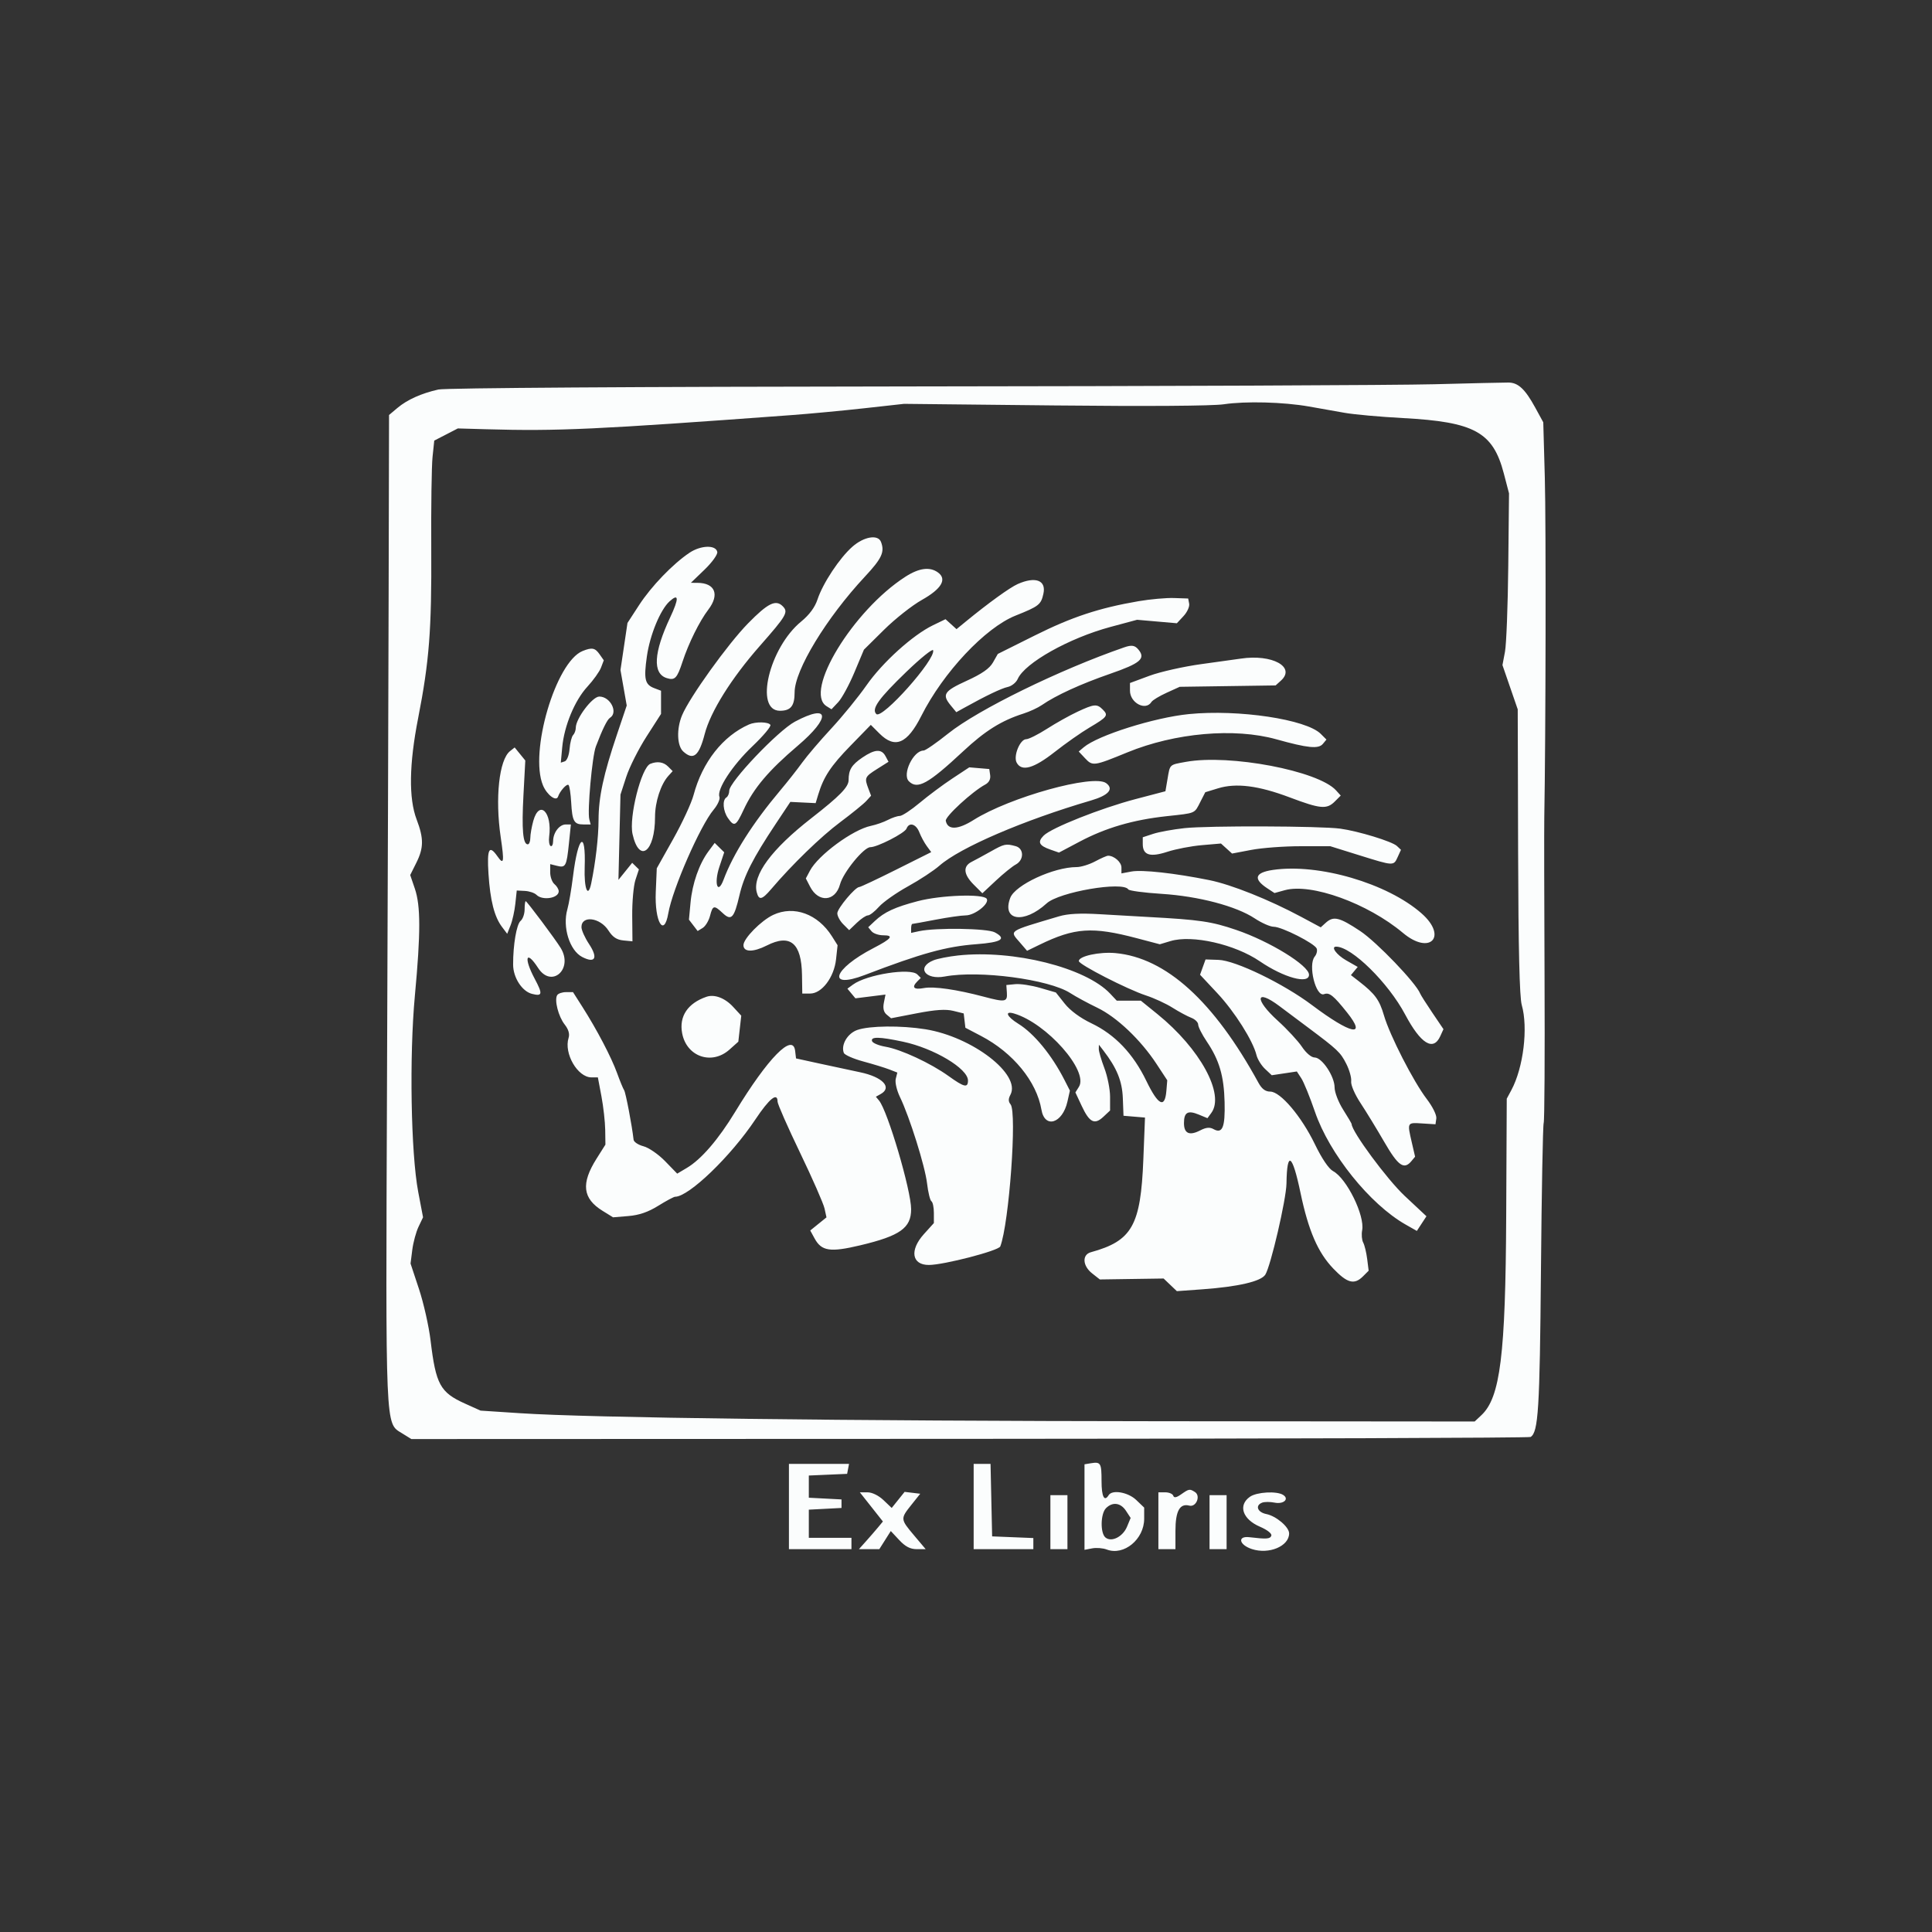 <svg width="500" height="500" viewBox="0 0 500 500" fill="none" xmlns="http://www.w3.org/2000/svg">
<rect x="0" y="0" width="500" height="500" fill="#333333" stroke="none"/>
<path fill-rule="evenodd" clip-rule="evenodd" d="M371.135 99.442C361.629 99.693 300.45 99.948 235.183 100.01C164.78 100.076 115.268 100.401 113.449 100.808C109.062 101.792 105.388 103.442 102.87 105.561L100.683 107.401L100.581 152.845C100.525 177.839 100.333 235.356 100.155 280.66C99.801 370.783 99.692 368.243 103.993 370.901L106.457 372.424L250.935 372.373C330.397 372.344 395.729 372.125 396.118 371.885C398.12 370.648 398.485 364.78 398.796 328.842C398.974 308.413 399.292 291.216 399.505 290.627C399.717 290.037 399.817 273.157 399.728 253.116C399.638 233.074 399.606 214.36 399.659 211.528C400.037 190.967 400.126 135.391 399.798 123.634L399.398 109.292L397.295 105.446C394.69 100.685 392.901 99.018 390.376 99C389.3 98.992 380.642 99.191 371.135 99.442ZM316.707 104.627C313.802 105.061 296.631 105.179 272.944 104.928L233.962 104.516L223.665 105.658C218.001 106.286 209.561 107.081 204.909 107.423C154.108 111.168 144.405 111.617 125.841 111.088L118.486 110.878L112.385 114.026L111.94 118.278C111.697 120.617 111.546 131.302 111.607 142.022C111.725 163.016 111.094 171.152 108.208 185.892C105.88 197.777 105.749 206.621 107.821 212.071C109.695 217.002 109.675 219.427 107.727 223.326L106.162 226.46L107.36 229.974C108.879 234.434 108.883 241.425 107.373 257.646C105.906 273.396 106.336 298.504 108.242 308.516L109.484 315.037L108.316 317.488C107.673 318.836 106.945 321.528 106.698 323.471L106.25 327.004L108.441 333.623C109.646 337.264 110.994 343.258 111.436 346.944C112.798 358.301 113.917 360.352 120.325 363.242L124.37 365.066L134.668 365.741C152.84 366.934 217.801 367.744 300.815 367.814L381.643 367.883L383.39 366.241C388.274 361.654 389.634 350.714 389.803 314.669L389.945 284.344L391.146 282.105C394.261 276.297 395.513 265.993 393.824 260.072C393.253 258.068 392.954 245.401 392.886 220.354L392.786 183.578L388.835 172.125L389.489 168.658C389.849 166.751 390.231 156.751 390.338 146.435L390.533 127.679L389.187 122.531C386.385 111.816 381.6 109.188 363.088 108.196C357.198 107.881 350.394 107.268 347.967 106.834C345.539 106.4 341.402 105.668 338.773 105.206C332.113 104.037 322.376 103.782 316.707 104.627ZM220.618 141.47C217.3 144.376 212.957 150.934 211.571 155.132C210.898 157.171 209.458 159.12 207.341 160.855C199.06 167.64 195.181 183.946 201.846 183.946C204.649 183.946 205.645 182.697 205.645 179.182C205.645 173.446 213.848 159.942 223.844 149.223C228.233 144.515 229.001 142.854 227.999 140.243C227.235 138.252 223.605 138.855 220.618 141.47ZM178.431 143.06C174.133 145.941 168.553 151.737 165.388 156.608L162.391 161.22L160.578 173.404L162.196 182.591L159.675 190.072C156.168 200.477 154.918 206.279 154.905 212.203C154.896 216.634 154.141 223.151 153.003 228.629C152.174 232.622 151.126 230.011 151.316 224.427C151.649 214.66 149.616 216.182 148.311 226.677C147.889 230.076 147.225 233.964 146.837 235.316C145.52 239.907 147.403 245.976 150.669 247.665C154.051 249.414 154.835 247.926 152.438 244.304C151.362 242.678 150.481 240.714 150.481 239.939C150.481 236.821 155.314 237.438 157.478 240.832C158.55 242.514 159.61 243.218 161.319 243.384L163.68 243.613L163.617 237.025C163.584 233.401 163.959 229.213 164.453 227.718L165.35 225L163.611 223.296L160.052 227.709L160.579 205.644L162.067 201.066C162.885 198.548 165.247 193.85 167.315 190.625L171.076 184.763V178.761L169.337 178.1C166.899 177.174 166.573 175.783 167.411 169.876C168.198 164.326 170.892 157.791 173.286 155.626C175.703 153.438 175.754 154.858 173.434 159.801C169.158 168.908 168.849 174.315 172.539 175.486C174.651 176.156 175.226 175.561 176.638 171.25C178.2 166.477 181.026 160.771 183.316 157.766C186.287 153.867 185.067 150.863 180.502 150.839L178.798 150.83L182.327 147.432C184.281 145.55 185.756 143.503 185.631 142.844C185.277 140.971 181.373 141.089 178.431 143.06ZM234.29 149.276C220.754 157.991 207.951 179.028 213.911 182.76L215.19 183.561L216.919 181.731C217.869 180.725 219.758 177.253 221.116 174.017L223.584 168.133L228.789 162.984C231.652 160.152 236.057 156.677 238.577 155.261C243.67 152.401 245.14 149.902 242.756 148.159C240.645 146.615 237.849 146.984 234.29 149.276ZM263.383 151.148C261.35 152.048 255.832 156.035 249.948 160.855L247.545 162.823L244.697 160.245L241.434 161.824C236.214 164.351 228.391 171.422 224.248 177.357C222.142 180.374 218.041 185.405 215.136 188.537C212.23 191.669 208.841 195.641 207.603 197.363C206.365 199.086 203.819 202.316 201.946 204.541C194.84 212.979 189.754 220.985 187.266 227.645C185.749 231.709 184.724 228.704 186.157 224.391L187.425 220.574L184.961 218.148L183.351 220.322C180.943 223.573 179.17 228.644 178.709 233.593L178.298 238.006L180.551 240.948L181.85 240.153C182.565 239.714 183.421 238.308 183.753 237.027C184.469 234.263 184.788 234.194 187.035 236.305C189.266 238.401 189.988 237.631 191.376 231.677C192.56 226.603 194.844 222.11 200.766 213.207L204.541 207.531L211.088 207.85L211.755 205.644C213.144 201.046 214.999 198.236 220.101 193L225.365 187.597L227.584 189.817C231.621 193.854 234.778 192.53 238.447 185.258C244.127 174.001 254.974 162.457 262.818 159.323C268.889 156.896 269.41 156.486 270.034 153.647C270.797 150.174 267.974 149.114 263.383 151.148ZM294.642 155.591C284.441 157.344 277.412 159.668 267.796 164.466L258.234 169.237L256.978 171.447C256.087 173.017 254.117 174.389 250.175 176.186C244.287 178.869 243.723 179.745 246.059 182.577L247.49 184.314L249.553 183.169C255.216 180.027 259.147 178.147 260.808 177.786C261.82 177.567 262.978 176.638 263.383 175.721C265.217 171.564 276.686 165.13 287.396 162.249L294.274 160.399L304.571 161.298L306.293 159.448C307.24 158.431 307.899 156.99 307.757 156.246L307.499 154.893L303.829 154.769C301.81 154.7 297.676 155.071 294.642 155.591ZM193.59 161.333C188.364 166.666 178.465 180.453 176.519 185.11C175.05 188.626 175.197 193.016 176.834 194.497C179.435 196.852 180.897 195.663 182.367 189.994C183.879 184.167 189.262 175.558 196.635 167.176C203.598 159.26 204.087 158.411 202.556 156.879C200.76 155.084 198.719 156.098 193.59 161.333ZM290.964 167.527C274.272 173.295 253.094 183.662 245.383 189.84C242.36 192.262 239.493 194.243 239.013 194.243C236.364 194.243 233.421 200.396 235.212 202.187C237.437 204.412 240.201 202.886 249.263 194.434C254.946 189.132 259.162 186.495 264.854 184.68C266.472 184.164 268.623 183.169 269.634 182.467C273.241 179.967 279.68 177.018 287.287 174.382C295.168 171.651 296.567 170.452 294.612 168.097C293.699 166.997 292.872 166.868 290.964 167.527ZM150.767 168.486C143.824 171.291 136.937 194.672 140.525 203.259C141.565 205.748 143.967 207.534 144.426 206.158C144.907 204.715 146.707 202.727 147.14 203.161C147.391 203.412 147.697 205.428 147.82 207.64C148.092 212.53 148.553 213.367 150.978 213.367H152.859L152.512 212.038C151.968 209.96 153.248 195.727 154.206 193.203C155.876 188.799 157.148 186.21 157.856 185.772C160.054 184.415 157.978 180.269 155.099 180.269C153.301 180.269 149.01 185.968 149.01 188.356C149.01 189.005 148.701 189.85 148.324 190.235C147.947 190.619 147.533 192.232 147.405 193.819C147.272 195.454 146.73 196.849 146.153 197.039L145.135 197.374L145.5 193.418C146.018 187.82 148.735 181.27 152.017 177.71C153.561 176.034 155.148 173.813 155.543 172.774L156.261 170.886L155.168 169.325C153.995 167.652 153.205 167.501 150.767 168.486ZM234.603 173.833C227.381 180.796 225.47 183.472 226.786 184.788C228.272 186.273 242.255 170.577 241.489 168.282C241.338 167.83 238.24 170.327 234.603 173.833ZM321.12 170.449C320.109 170.601 315.515 171.24 310.912 171.87C306.309 172.5 300.269 173.858 297.489 174.888L292.435 176.762V178.736C292.435 181.926 296.514 184.065 298.003 181.656C298.281 181.206 300.039 180.142 301.908 179.292L305.307 177.746L330.131 177.387L331.51 176.139C335.407 172.613 329.232 169.23 321.12 170.449ZM278.828 184.207C276.806 185.152 273.263 187.134 270.957 188.613C268.65 190.091 266.235 191.301 265.589 191.301C263.986 191.301 262.2 195.662 263.107 197.359C264.394 199.763 267.505 198.895 272.951 194.615C275.779 192.391 279.83 189.546 281.954 188.292C286.594 185.553 286.902 185.137 285.402 183.638C283.875 182.11 283.192 182.169 278.828 184.207ZM307.694 184.805C298.762 185.688 284.121 190.308 280.471 193.394L279.173 194.492L280.833 196.259C282.768 198.318 283.099 198.271 291.759 194.716C304.092 189.653 319.474 188.303 330.314 191.331C338.467 193.61 341.225 193.882 342.357 192.517L343.284 191.4L341.807 189.922C338.05 186.166 320.523 183.536 307.694 184.805ZM205.73 186.762C201.357 189.092 188.728 202.369 188.728 204.636C188.728 205.345 188.397 206.129 187.992 206.379C186.89 207.06 187.106 209.882 188.402 211.732C190.035 214.064 190.467 213.83 192.464 209.536C195.045 203.982 198.901 199.421 206.422 193.025C215.148 185.603 214.746 181.958 205.73 186.762ZM193.845 187.491C187.076 190.473 181.763 197.235 179.496 205.749C178.943 207.83 176.574 212.95 174.231 217.126L169.972 224.719L169.712 230.828C169.383 238.568 171.848 242.763 172.957 236.352C174.049 230.05 181.218 213.672 184.696 209.54C185.743 208.295 186.414 206.793 186.187 206.202C185.461 204.309 189.547 198.063 194.753 193.108C197.534 190.462 199.613 187.98 199.374 187.593C198.882 186.796 195.561 186.736 193.845 187.491ZM131.99 194.393C129.169 196.624 128.095 206.546 129.582 216.655C130.541 223.172 130.399 223.987 128.725 221.597C126.582 218.538 126.002 219.676 126.418 226.12C126.866 233.043 127.937 237.26 129.913 239.879L131.261 241.667L132.136 239.469C132.617 238.26 133.174 235.74 133.372 233.868L133.734 230.464L135.831 230.57C136.985 230.628 138.336 231.084 138.835 231.582C140.394 233.141 144.597 232.47 144.597 230.662C144.597 230.149 144.101 229.316 143.494 228.812C142.887 228.309 142.391 226.938 142.391 225.767V223.636L144.149 224.077C146.396 224.641 146.633 224.197 147.24 218.271L147.742 213.367H146.434C144.774 213.367 143.18 215.44 143.15 217.639C143.136 218.573 142.84 219.16 142.49 218.944C142.14 218.728 141.975 217.633 142.123 216.51C142.959 210.176 139.576 206.829 138.016 212.447C137.595 213.965 137.249 215.95 137.246 216.86C137.244 217.771 136.947 218.515 136.586 218.515C135.328 218.515 134.993 214.704 135.469 205.792L135.947 196.818L133.197 193.44L131.99 194.393ZM223.193 196.045C220.393 197.948 219.619 199.212 219.619 201.882C219.619 203.679 217.34 206.01 209.972 211.752C199.663 219.785 194.694 226.521 195.841 230.909C196.406 233.068 197.194 232.9 199.571 230.11C205.04 223.693 212.441 216.513 217.413 212.802C220.447 210.537 223.493 208.064 224.183 207.308L225.437 205.931L224.734 204.085C223.676 201.301 223.796 201.031 226.99 199.015L229.948 197.147L229.171 195.695C228.137 193.763 226.402 193.865 223.193 196.045ZM306.89 197.17C302.574 197.956 302.813 197.732 302.151 201.614L301.612 204.774L293.898 206.799C284.912 209.159 272.112 214.239 270.11 216.242C268.441 217.911 268.888 218.847 271.845 219.877L274.059 220.649L279.386 217.828C286.167 214.237 293.186 212.18 301.909 211.23C309.64 210.387 309.053 210.642 310.704 207.417L311.926 205.03L315.236 204.016C319.916 202.584 325.687 203.313 333.757 206.357C341.716 209.36 343.365 209.51 345.452 207.423L346.983 205.892L345.767 204.549C341.17 199.468 318.201 195.11 306.89 197.17ZM168.299 197.679C165.97 198.615 162.718 211.496 163.705 215.873C165.448 223.601 169.53 220.478 169.522 211.423C169.519 207.545 171.006 202.972 172.978 200.793L174.088 199.567L172.897 198.376C171.716 197.196 170.107 196.952 168.299 197.679ZM246.449 201.489C244.031 203.085 240.234 205.914 238.012 207.775C235.79 209.637 233.474 211.162 232.864 211.165C232.254 211.168 230.868 211.632 229.782 212.199C228.697 212.765 226.711 213.457 225.369 213.737C220.714 214.706 211.758 221.294 209.622 225.319L208.549 227.341L209.663 229.496C211.83 233.685 216.196 233.332 217.397 228.871C218.233 225.767 223.548 219.251 225.244 219.251C227.056 219.251 234.159 215.608 234.603 214.45C235.276 212.699 237.065 213.206 237.919 215.389C238.354 216.501 239.225 218.113 239.855 218.97L241 220.528L231.964 225.047C226.995 227.533 222.686 229.563 222.387 229.558C221.352 229.539 216.717 235.072 216.697 236.352C216.686 237.059 217.371 238.332 218.219 239.18L219.76 240.721L221.752 238.813C222.848 237.762 224.138 236.903 224.619 236.903C225.099 236.903 226.389 235.896 227.486 234.666C228.582 233.435 231.958 231.06 234.987 229.388C238.018 227.715 241.674 225.311 243.113 224.045C248.457 219.344 264.865 212.287 282.365 207.16C286.916 205.828 288.341 204.188 286.265 202.67C282.996 200.28 261.328 206.304 251.966 212.207C247.88 214.783 245.251 214.864 244.769 212.426C244.554 211.341 251.648 204.823 254.989 203.035C255.941 202.526 256.401 201.651 256.256 200.629L256.027 199.024L250.846 198.587L246.449 201.489ZM306.549 214.32C303.592 214.642 299.951 215.305 298.458 215.794L295.745 216.683V218.438C295.745 221.314 297.627 221.907 302.11 220.443C304.273 219.737 308.28 218.966 311.014 218.73L315.986 218.301L318.858 220.899L323.851 219.95C326.596 219.427 332.319 219.001 336.566 219.002L344.289 219.004L351.759 221.334C360.752 224.139 360.655 224.135 361.72 221.798L362.57 219.932L361.52 218.941C360.277 217.769 351.558 215.099 346.863 214.454C341.792 213.757 312.61 213.66 306.549 214.32ZM256.384 220.37C254.57 221.389 252.34 222.6 251.43 223.062C249.155 224.215 249.358 226.301 252.005 228.949L254.234 231.178L257.751 227.889C259.684 226.079 261.992 224.212 262.877 223.738C265.063 222.568 265.035 219.569 262.831 218.979C260.296 218.3 259.922 218.381 256.384 220.37ZM283.417 222.928C281.907 223.737 279.752 224.399 278.627 224.399C272.689 224.399 262.737 229.013 261.458 232.357C259.187 238.296 264.98 239.177 270.877 233.789C274.107 230.837 290.661 228.008 292.002 230.178C292.216 230.523 296.073 231.04 300.573 231.324C310.175 231.933 319.92 234.498 324.734 237.687C326.526 238.874 328.734 239.845 329.641 239.845C331.734 239.845 340.257 244.172 340.763 245.491C340.973 246.037 340.743 246.966 340.254 247.556C338.448 249.732 340.53 258.109 342.672 257.287C344.032 256.766 345.108 257.626 348.643 262.063C353.837 268.582 349.61 267.679 339.549 260.12C332.128 254.544 319.758 248.559 315.356 248.414L311.996 248.304L310.571 252.259L315.058 257.056C319.515 261.821 324.256 269.318 325.177 273.057C325.442 274.132 326.439 275.744 327.394 276.641L329.129 278.271L335.622 277.298L336.783 279.069C337.422 280.042 339.01 283.944 340.312 287.74C344.043 298.614 354.524 311.65 363.751 316.899L366.677 318.563L369.163 314.768L363.52 309.486C358.974 305.229 349.805 292.812 349.805 290.91C349.805 290.765 348.812 289.081 347.599 287.167C346.381 285.247 345.392 282.676 345.392 281.428C345.392 278.56 342.14 273.679 340.228 273.679C339.388 273.679 338.028 272.534 336.95 270.921C335.936 269.404 333.118 266.36 330.687 264.158C324.562 258.605 324.896 255.714 331.123 260.384C332.701 261.568 335.978 264.02 338.405 265.835C346.207 271.668 346.885 272.31 348.403 275.284C349.224 276.893 349.799 278.944 349.681 279.842C349.56 280.771 350.608 283.205 352.11 285.484C353.564 287.689 356.332 292.223 358.263 295.56C361.841 301.746 363.354 302.81 365.28 300.491L366.224 299.353L365.37 295.654C364.167 290.445 364.138 290.498 368.009 290.743L371.503 290.963L371.719 289.456C371.841 288.598 370.776 286.431 369.247 284.429C365.778 279.886 359.663 267.939 358.159 262.763C356.998 258.768 355.84 257.189 351.735 254.001L349.618 252.358L351.374 250.242L348.389 248.538C345.895 247.114 344.341 244.994 345.789 244.994C349.791 244.994 359.277 254.318 363.649 262.55C367.678 270.136 370.925 272.146 372.734 268.175L373.567 266.349L370.696 262.107C369.117 259.774 367.696 257.534 367.537 257.13C366.468 254.405 356.288 243.791 352.024 240.957C346.624 237.367 345.108 237.002 343.105 238.815L341.805 239.992L336.795 237.305C328.453 232.834 318.689 228.929 312.948 227.771C304.009 225.968 295.552 225.036 292.808 225.551L290.229 226.034V224.507C290.229 223.128 288.335 221.457 286.773 221.457C286.436 221.457 284.926 222.119 283.417 222.928ZM329.409 225.138C324.735 225.829 324.259 227.461 328.014 229.922L329.839 231.118L332.509 230.381C339.351 228.492 353.941 233.769 363.092 241.443C370.078 247.301 374.738 242.406 367.903 236.39C359.046 228.594 341.236 223.388 329.409 225.138ZM237.51 233.219C231.593 234.77 228.867 236.033 226.385 238.375L224.693 239.972L225.557 241.012C226.031 241.584 227.391 242.052 228.579 242.052C231.43 242.052 230.76 242.933 226.062 245.362C215.56 250.792 213.835 256.14 223.816 252.322C238.527 246.694 244.837 244.953 252.659 244.36C259.215 243.863 260.599 242.976 257.448 241.289C255.489 240.241 242.213 240.041 237.823 240.994L235.801 241.433V240.271C235.801 239.633 235.937 239.11 236.104 239.11C236.271 239.11 239.001 238.613 242.172 238.006C245.343 237.4 248.828 236.903 249.918 236.903C252.264 236.903 256.135 233.854 255.366 232.611C254.535 231.265 243.531 231.641 237.51 233.219ZM135.771 235.342C135.771 236.506 135.305 237.845 134.736 238.317C133.689 239.186 132.778 244.5 132.794 249.643C132.805 253.004 135.11 256.568 137.693 257.217C140.383 257.892 140.494 257.278 138.4 253.343C135.465 247.83 136.131 245.672 139.271 250.519C142.725 255.851 148.433 250.818 145.123 245.359C143.766 243.123 136.364 233.226 136.048 233.226C135.896 233.226 135.771 234.178 135.771 235.342ZM200.122 236.765C196.99 238.229 192.405 242.885 192.405 244.602C192.405 246.449 194.916 246.483 198.468 244.685C204.524 241.619 207.432 244.061 207.556 252.316L207.628 257.13H209.681C212.695 257.13 215.867 252.922 216.371 248.256L216.765 244.626L215.312 242.321C211.666 236.532 205.469 234.266 200.122 236.765ZM274.047 237.152C260.551 241.178 261.209 240.726 264.042 244.019L265.803 246.067L269.006 244.51C278.145 240.066 282.67 239.764 294.274 242.826L300.158 244.378L302.933 243.548C308.545 241.87 319.574 244.371 326.05 248.791C332.247 253.02 338.773 254.802 338.773 252.264C338.773 249.874 328.617 243.621 319.925 240.659C313.535 238.481 310.53 238.038 297.216 237.317C294.384 237.164 288.758 236.841 284.712 236.601C279.551 236.294 276.37 236.459 274.047 237.152ZM247.937 247.275C245.51 247.537 242.659 248.098 241.601 248.522C237.094 250.332 239.412 253.674 244.512 252.717C253.398 251.051 271.469 253.44 276.99 257.011C278.405 257.927 281.55 259.631 283.977 260.798C289.016 263.221 295.185 269.075 299.302 275.341L302.085 279.577L301.857 282.322C301.473 286.945 299.739 286.08 296.673 279.737C293.262 272.677 288.553 267.739 282.462 264.832C279.567 263.45 276.971 261.538 275.544 259.736L273.259 256.851L269.169 255.662C266.919 255.008 264.035 254.575 262.76 254.698L260.44 254.923L260.579 256.946C260.741 259.309 260.134 259.414 254.67 257.96C247.624 256.086 241.675 255.226 239.099 255.71C236.48 256.201 235.844 255.542 237.419 253.967L238.302 253.084L237.406 252.189C235.633 250.416 224.325 252.196 220.751 254.811L219.307 255.868L221.381 258.366L229.165 257.394L228.742 259.509C228.456 260.94 228.69 261.933 229.464 262.576L230.609 263.526L237.3 262.233C242.1 261.305 244.756 261.129 246.7 261.609L249.408 262.278L249.84 265.979L253.903 268.107C262.181 272.441 268.277 279.886 269.523 287.184C270.377 292.181 274.973 290.757 276.249 285.101L276.891 282.253L275.477 279.48C272.184 273.026 267.624 267.474 263.547 264.954C260.51 263.077 259.879 261.534 262.463 262.305C270.87 264.813 281.789 277.155 279.229 281.255L278.311 282.723L279.965 286.255C281.96 290.514 283.277 291.164 285.562 289.017L287.287 287.397V283.855C287.287 281.908 286.625 278.573 285.816 276.445C285.007 274.316 284.356 272.079 284.368 271.472L284.392 270.369L285.527 271.84C289.034 276.382 290.417 279.762 290.587 284.197L290.761 288.757L296.323 289.226L295.897 300.024C295.221 317.187 292.991 321.139 282.322 324.073C279.983 324.717 280.157 327.599 282.652 329.561L284.637 331.122L301.139 330.878L304.571 334.149L311.191 333.671C320.408 333.005 326.315 331.635 327.449 329.899C328.834 327.778 332.88 310.377 332.94 306.286C333.066 297.648 334.446 298.561 336.565 308.685C338.623 318.509 341.062 324.142 345.068 328.322C348.686 332.098 350.492 332.568 352.742 330.319L354.207 328.854L353.826 325.822C353.616 324.154 353.153 322.245 352.797 321.579C352.44 320.913 352.318 319.481 352.525 318.397C353.252 314.595 348.524 304.972 345.005 303.088C343.878 302.486 342.094 299.848 340.286 296.111C336.791 288.893 331.372 282.505 328.741 282.505C327.479 282.505 326.559 281.816 325.683 280.213C314.143 259.104 301.75 247.866 288.681 246.66C284.547 246.279 279.196 247.442 279.196 248.721C279.196 249.614 291.801 256.068 296.602 257.632C298.691 258.313 301.768 259.734 303.441 260.79C305.113 261.846 307.293 263.018 308.285 263.395C309.276 263.772 310.088 264.569 310.088 265.165C310.088 265.762 311.086 267.729 312.305 269.536C315.549 274.342 316.756 278.441 316.925 285.224C317.088 291.768 316.369 293.509 314.043 292.207C313.08 291.669 312.118 291.765 310.596 292.552C307.819 293.988 306.41 293.352 306.41 290.662C306.41 287.861 307.411 287.281 310.23 288.449L312.491 289.385L313.496 288.011C317.021 283.19 310.574 271.381 299.539 262.447L295.243 258.969H289.014L287.312 257.157C280.983 250.42 262.288 245.728 247.937 247.275ZM144.2 257.545C143.421 258.805 144.51 263.072 146.138 265.142C147.128 266.401 147.474 267.577 147.152 268.591C145.878 272.606 149.476 278.827 153.072 278.827H154.728L155.65 283.714C156.157 286.402 156.596 290.316 156.627 292.413L156.682 296.225L154.396 299.846C150.32 306.303 150.766 310.163 155.958 313.372L158.661 315.043L162.636 314.712C165.417 314.482 167.741 313.682 170.364 312.051C172.427 310.769 174.387 309.719 174.718 309.719C178.268 309.719 189.124 299.265 195.486 289.721C199.106 284.29 201.232 282.581 201.232 285.102C201.232 285.721 203.852 291.672 207.054 298.326C210.256 304.98 213.105 311.467 213.385 312.739L213.893 315.054L209.69 318.449L210.816 320.51C212.614 323.801 214.836 324.138 222.584 322.297C232.942 319.835 235.801 317.812 235.801 312.944C235.801 308.076 229.731 287.514 227.5 284.826L226.676 283.833L227.929 283.133C230.993 281.418 228.419 278.713 222.562 277.492C220.337 277.028 215.703 276.034 212.264 275.284L206.012 273.919L205.78 271.96C205.214 267.199 198.765 273.761 190.258 287.753C185.917 294.895 181.482 300.04 177.766 302.248L175.261 303.736L172.13 300.513C170.405 298.739 167.894 297.005 166.544 296.655C165.194 296.305 164.037 295.543 163.973 294.962C163.563 291.289 161.932 282.751 161.522 282.137C161.252 281.733 160.434 279.747 159.704 277.724C158.222 273.622 154.479 266.472 150.753 260.623L148.293 256.762H146.488C145.496 256.762 144.466 257.114 144.2 257.545ZM182.844 257.962C177.982 259.631 175.716 263.018 176.536 267.389C177.679 273.478 184.196 275.735 188.789 271.633L191.079 269.586L191.838 262.857L189.731 260.571C187.619 258.28 184.908 257.253 182.844 257.962ZM221.881 266.549C219.337 267.436 217.583 270.409 218.379 272.484C218.582 273.014 220.848 274.014 223.413 274.706C225.979 275.399 229.011 276.329 230.153 276.772L232.227 277.578L231.821 279.196C231.594 280.099 232.071 282.172 232.9 283.888C235.407 289.075 239.398 301.791 239.923 306.261C240.197 308.59 240.706 310.672 241.053 310.886C241.4 311.101 241.685 312.458 241.685 313.903V316.528L239.111 319.378C235.355 323.534 235.96 327.371 240.372 327.371C244.234 327.371 258.448 323.684 258.875 322.571C261.158 316.623 263.237 287.855 261.533 285.802C260.939 285.086 260.927 284.392 261.493 283.336C264.309 278.073 251.664 268.327 239.478 266.368C233.226 265.363 225.044 265.447 221.881 266.549ZM225.684 269.439C225.851 269.939 227.414 270.592 229.159 270.89C233.158 271.572 240.849 275.147 245.485 278.478C249.545 281.394 250.511 281.615 250.511 279.628C250.511 276.547 241.698 271.287 233.691 269.589C227.577 268.293 225.288 268.251 225.684 269.439ZM282.322 378.687L280.667 378.96V401.094L282.652 400.715C283.744 400.506 285.447 400.642 286.436 401.019C290.859 402.7 296.113 398.369 296.113 393.04V390.165L294.05 388.189C291.946 386.173 287.839 385.459 286.919 386.948C285.799 388.76 285.08 387.34 285.08 383.314C285.08 378.626 284.867 378.267 282.322 378.687ZM204.174 400.923H220.355V397.981H209.322V390.699L217.781 390.258V388.051L209.322 387.61V381.866L219.236 381.432L219.728 378.857H204.174V400.923ZM251.982 400.923H267.428V398.045L256.763 397.613L256.351 378.857H251.982V400.923ZM305.7 386.718C304.443 387.599 303.843 387.706 303.636 387.086C303.477 386.606 302.546 386.212 301.568 386.212H299.79V400.923H304.204V396.194C304.204 391.053 305.327 389.009 307.797 389.655C309.568 390.118 310.803 387.117 309.247 386.132C307.889 385.272 307.727 385.298 305.7 386.718ZM228.496 393.764L227.205 395.32C226.495 396.176 225.098 397.787 224.1 398.9L222.286 400.923H227.566L230.537 396.23L232.729 398.576C234.297 400.256 235.579 400.923 237.243 400.923H239.566L236.58 397.382C232.998 393.134 232.991 393.056 235.874 389.44L238.154 386.58L234.112 386.094L230.773 390.258L228.649 388.235C227.4 387.045 225.703 386.212 224.527 386.212H222.527L228.496 393.764ZM323.491 387.358C320.352 389.556 321.556 393.176 326.069 395.111C327.974 395.927 329.201 396.893 329.017 397.429C328.719 398.293 327.794 398.357 323.35 397.829C320.176 397.451 320.649 399.796 323.968 400.891C328.4 402.354 333.624 400.164 333.624 396.842C333.624 395.189 330.278 392.347 327.73 391.837C325.414 391.374 324.764 389.607 326.645 388.885C327.256 388.651 328.705 388.648 329.866 388.881C332.196 389.347 333.74 387.939 332.063 386.877C330.415 385.833 325.254 386.122 323.491 387.358ZM271.841 400.923H276.254V386.948H271.841V400.923ZM313.03 400.923H317.443V386.948H313.03V400.923ZM286.236 390.31C284.807 391.739 284.713 396.76 286.094 397.906C287.651 399.199 290.588 397.723 291.673 395.105L292.61 392.841L291.403 390.998C290.027 388.897 287.928 388.618 286.236 390.31Z" fill="#FBFDFD"/>
</svg>

